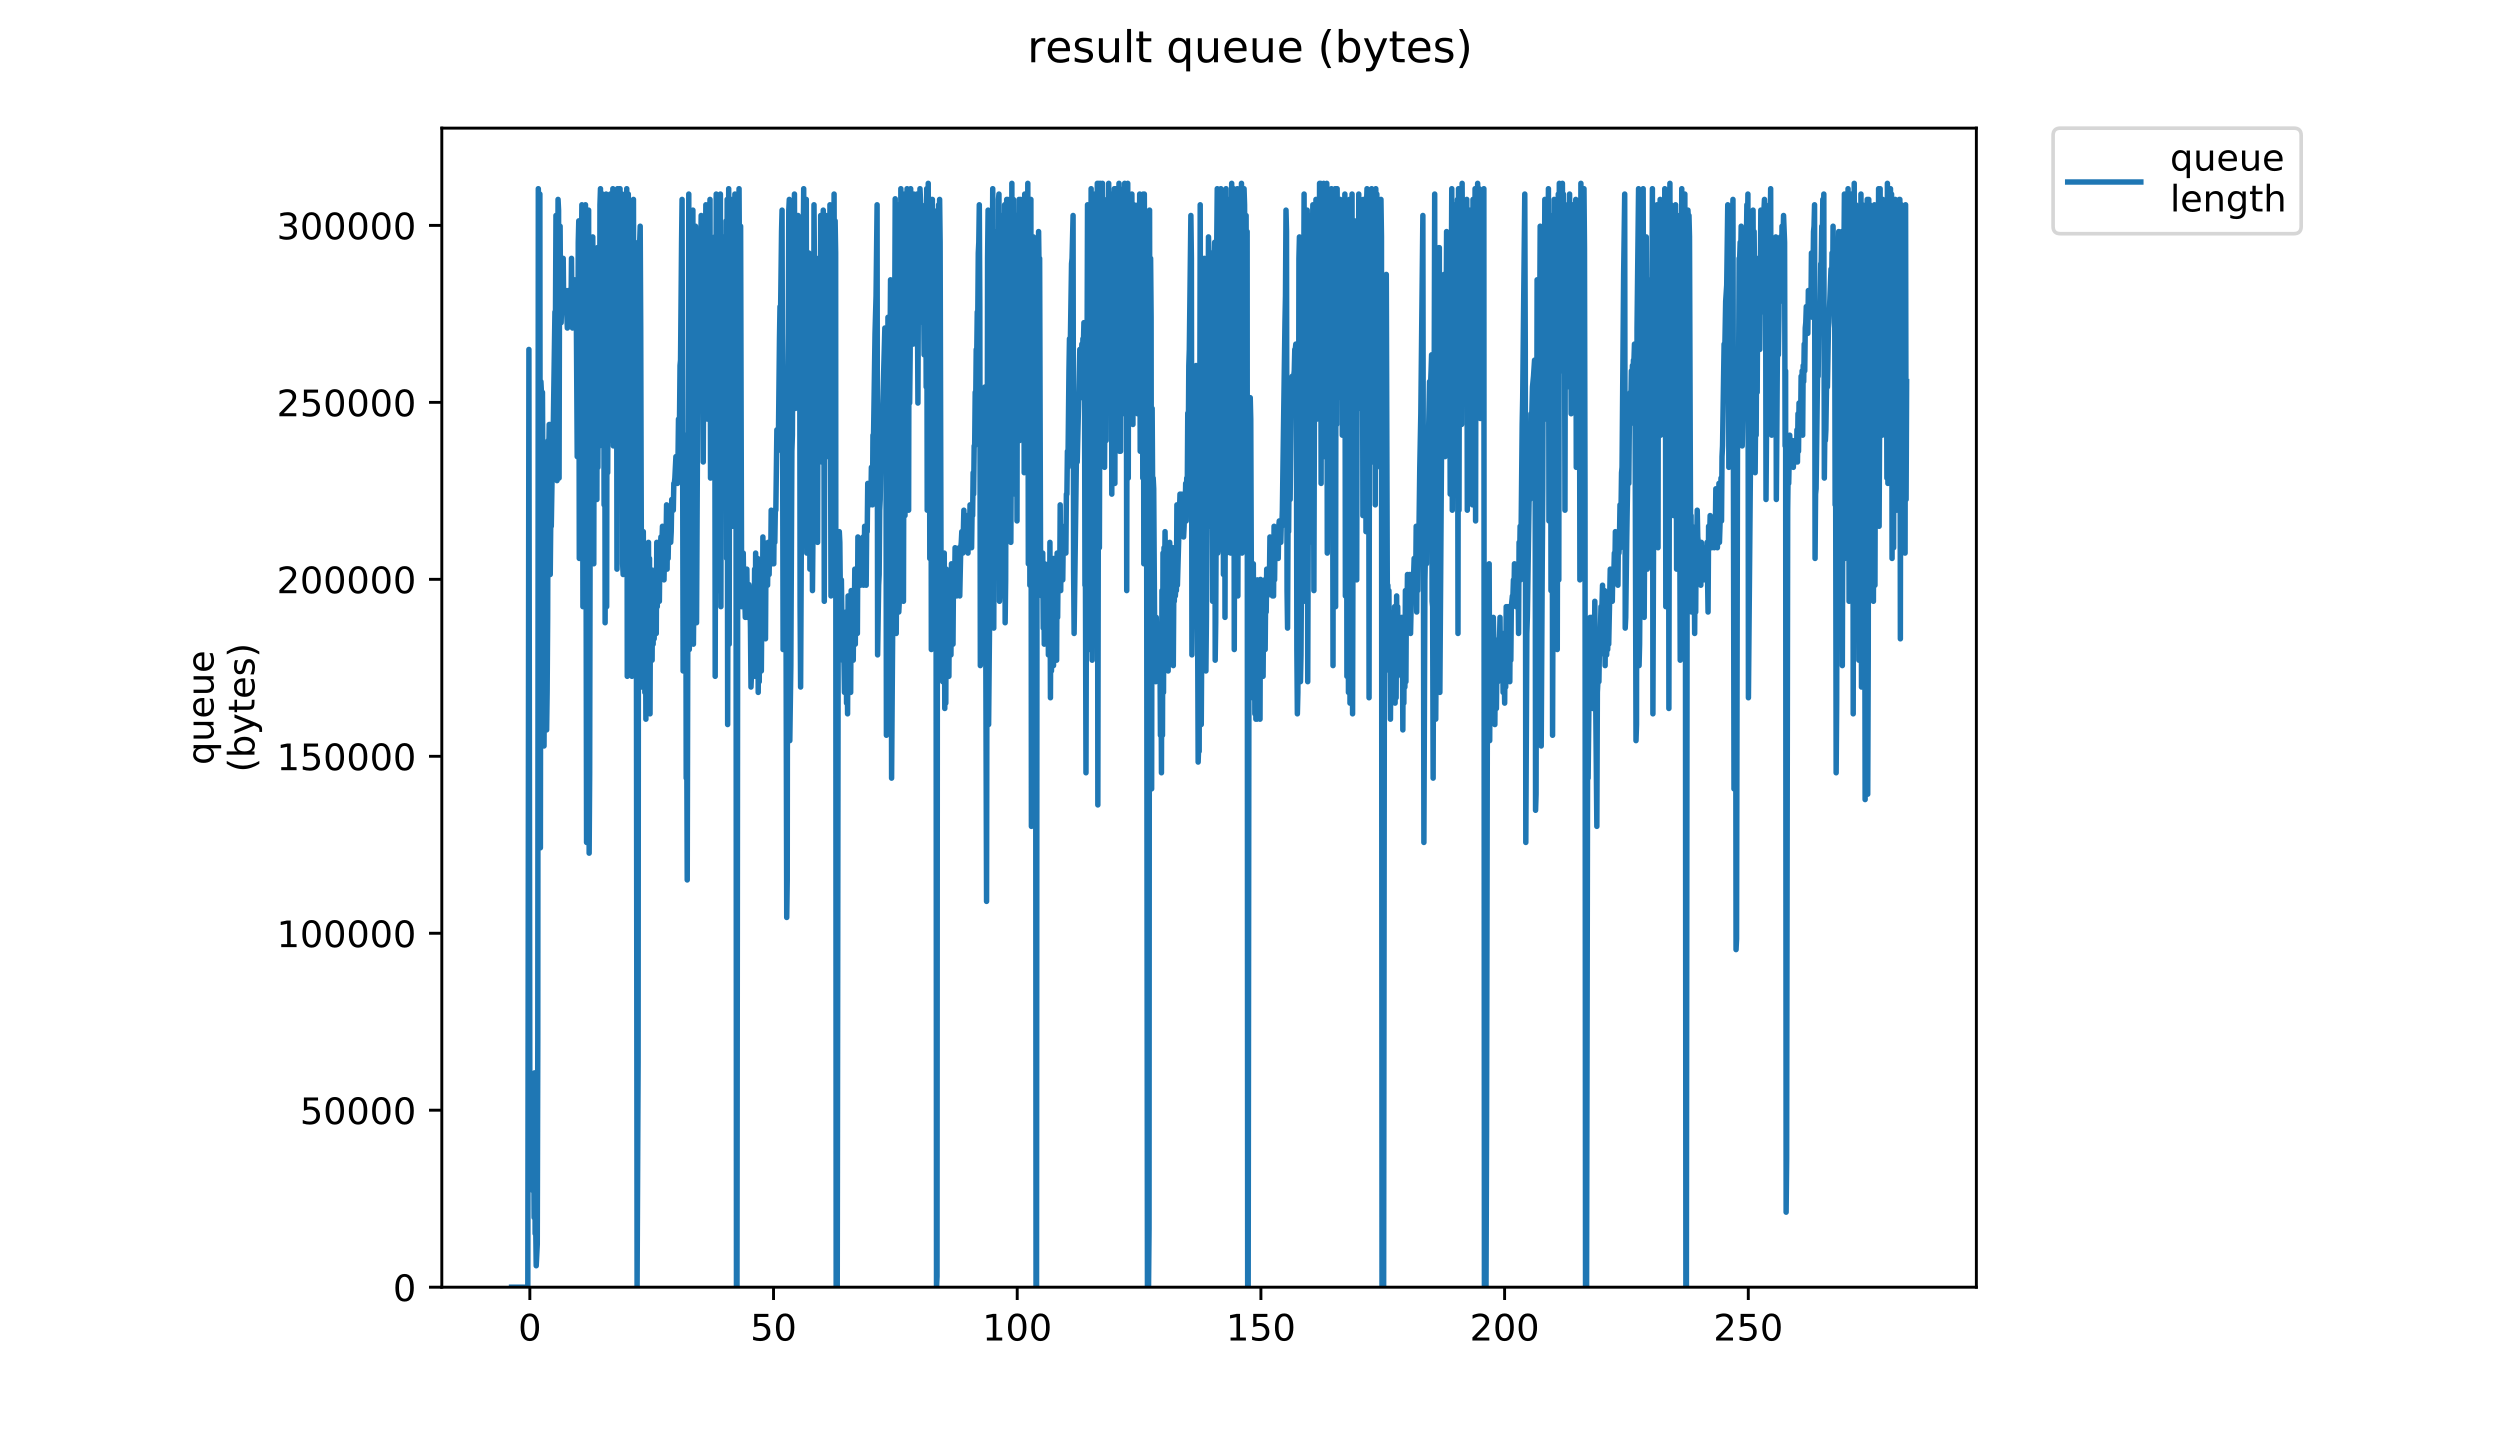 <?xml version="1.0" encoding="utf-8" standalone="no"?>
<!DOCTYPE svg PUBLIC "-//W3C//DTD SVG 1.1//EN"
  "http://www.w3.org/Graphics/SVG/1.1/DTD/svg11.dtd">
<!-- Created with matplotlib (https://matplotlib.org/) -->
<svg height="396pt" version="1.1" viewBox="0 0 684 396" width="684pt" xmlns="http://www.w3.org/2000/svg" xmlns:xlink="http://www.w3.org/1999/xlink">
 <defs>
  <style type="text/css">
*{stroke-linecap:butt;stroke-linejoin:round;}
  </style>
 </defs>
 <g id="figure_1">
  <g id="patch_1">
   <path d="M 0 396 
L 684 396 
L 684 0 
L 0 0 
z
" style="fill:#ffffff;"/>
  </g>
  <g id="axes_1">
   <g id="patch_2">
    <path d="M 120.879 352.174 
L 540.734 352.174 
L 540.734 35.062 
L 120.879 35.062 
z
" style="fill:#ffffff;"/>
   </g>
   <g id="matplotlib.axis_1">
    <g id="xtick_1">
     <g id="line2d_1">
      <defs>
       <path d="M 0 0 
L 0 3.5 
" id="mb27990df41" style="stroke:#000000;stroke-width:0.8;"/>
      </defs>
      <g>
       <use style="stroke:#000000;stroke-width:0.8;" x="144.965" xlink:href="#mb27990df41" y="352.174"/>
      </g>
     </g>
     <g id="text_1">
      <!-- 0 -->
      <defs>
       <path d="M 31.781 66.406 
Q 24.172 66.406 20.328 58.906 
Q 16.5 51.422 16.5 36.375 
Q 16.5 21.391 20.328 13.891 
Q 24.172 6.391 31.781 6.391 
Q 39.453 6.391 43.281 13.891 
Q 47.125 21.391 47.125 36.375 
Q 47.125 51.422 43.281 58.906 
Q 39.453 66.406 31.781 66.406 
z
M 31.781 74.219 
Q 44.047 74.219 50.516 64.516 
Q 56.984 54.828 56.984 36.375 
Q 56.984 17.969 50.516 8.266 
Q 44.047 -1.422 31.781 -1.422 
Q 19.531 -1.422 13.062 8.266 
Q 6.594 17.969 6.594 36.375 
Q 6.594 54.828 13.062 64.516 
Q 19.531 74.219 31.781 74.219 
z
" id="DejaVuSans-48"/>
      </defs>
      <g transform="translate(141.783 366.773)scale(0.1 -0.1)">
       <use xlink:href="#DejaVuSans-48"/>
      </g>
     </g>
    </g>
    <g id="xtick_2">
     <g id="line2d_2">
      <g>
       <use style="stroke:#000000;stroke-width:0.8;" x="211.638" xlink:href="#mb27990df41" y="352.174"/>
      </g>
     </g>
     <g id="text_2">
      <!-- 50 -->
      <defs>
       <path d="M 10.797 72.906 
L 49.516 72.906 
L 49.516 64.594 
L 19.828 64.594 
L 19.828 46.734 
Q 21.969 47.469 24.109 47.828 
Q 26.266 48.188 28.422 48.188 
Q 40.625 48.188 47.75 41.5 
Q 54.891 34.812 54.891 23.391 
Q 54.891 11.625 47.562 5.094 
Q 40.234 -1.422 26.906 -1.422 
Q 22.312 -1.422 17.547 -0.641 
Q 12.797 0.141 7.719 1.703 
L 7.719 11.625 
Q 12.109 9.234 16.797 8.062 
Q 21.484 6.891 26.703 6.891 
Q 35.156 6.891 40.078 11.328 
Q 45.016 15.766 45.016 23.391 
Q 45.016 31 40.078 35.438 
Q 35.156 39.891 26.703 39.891 
Q 22.75 39.891 18.812 39.016 
Q 14.891 38.141 10.797 36.281 
z
" id="DejaVuSans-53"/>
      </defs>
      <g transform="translate(205.276 366.773)scale(0.1 -0.1)">
       <use xlink:href="#DejaVuSans-53"/>
       <use x="63.623" xlink:href="#DejaVuSans-48"/>
      </g>
     </g>
    </g>
    <g id="xtick_3">
     <g id="line2d_3">
      <g>
       <use style="stroke:#000000;stroke-width:0.8;" x="278.312" xlink:href="#mb27990df41" y="352.174"/>
      </g>
     </g>
     <g id="text_3">
      <!-- 100 -->
      <defs>
       <path d="M 12.406 8.297 
L 28.516 8.297 
L 28.516 63.922 
L 10.984 60.406 
L 10.984 69.391 
L 28.422 72.906 
L 38.281 72.906 
L 38.281 8.297 
L 54.391 8.297 
L 54.391 0 
L 12.406 0 
z
" id="DejaVuSans-49"/>
      </defs>
      <g transform="translate(268.768 366.773)scale(0.1 -0.1)">
       <use xlink:href="#DejaVuSans-49"/>
       <use x="63.623" xlink:href="#DejaVuSans-48"/>
       <use x="127.246" xlink:href="#DejaVuSans-48"/>
      </g>
     </g>
    </g>
    <g id="xtick_4">
     <g id="line2d_4">
      <g>
       <use style="stroke:#000000;stroke-width:0.8;" x="344.985" xlink:href="#mb27990df41" y="352.174"/>
      </g>
     </g>
     <g id="text_4">
      <!-- 150 -->
      <g transform="translate(335.442 366.773)scale(0.1 -0.1)">
       <use xlink:href="#DejaVuSans-49"/>
       <use x="63.623" xlink:href="#DejaVuSans-53"/>
       <use x="127.246" xlink:href="#DejaVuSans-48"/>
      </g>
     </g>
    </g>
    <g id="xtick_5">
     <g id="line2d_5">
      <g>
       <use style="stroke:#000000;stroke-width:0.8;" x="411.659" xlink:href="#mb27990df41" y="352.174"/>
      </g>
     </g>
     <g id="text_5">
      <!-- 200 -->
      <defs>
       <path d="M 19.188 8.297 
L 53.609 8.297 
L 53.609 0 
L 7.328 0 
L 7.328 8.297 
Q 12.938 14.109 22.625 23.891 
Q 32.328 33.688 34.812 36.531 
Q 39.547 41.844 41.422 45.531 
Q 43.312 49.219 43.312 52.781 
Q 43.312 58.594 39.234 62.25 
Q 35.156 65.922 28.609 65.922 
Q 23.969 65.922 18.812 64.312 
Q 13.672 62.703 7.812 59.422 
L 7.812 69.391 
Q 13.766 71.781 18.938 73 
Q 24.125 74.219 28.422 74.219 
Q 39.75 74.219 46.484 68.547 
Q 53.219 62.891 53.219 53.422 
Q 53.219 48.922 51.531 44.891 
Q 49.859 40.875 45.406 35.406 
Q 44.188 33.984 37.641 27.219 
Q 31.109 20.453 19.188 8.297 
z
" id="DejaVuSans-50"/>
      </defs>
      <g transform="translate(402.115 366.773)scale(0.1 -0.1)">
       <use xlink:href="#DejaVuSans-50"/>
       <use x="63.623" xlink:href="#DejaVuSans-48"/>
       <use x="127.246" xlink:href="#DejaVuSans-48"/>
      </g>
     </g>
    </g>
    <g id="xtick_6">
     <g id="line2d_6">
      <g>
       <use style="stroke:#000000;stroke-width:0.8;" x="478.332" xlink:href="#mb27990df41" y="352.174"/>
      </g>
     </g>
     <g id="text_6">
      <!-- 250 -->
      <g transform="translate(468.789 366.773)scale(0.1 -0.1)">
       <use xlink:href="#DejaVuSans-50"/>
       <use x="63.623" xlink:href="#DejaVuSans-53"/>
       <use x="127.246" xlink:href="#DejaVuSans-48"/>
      </g>
     </g>
    </g>
   </g>
   <g id="matplotlib.axis_2">
    <g id="ytick_1">
     <g id="line2d_7">
      <defs>
       <path d="M 0 0 
L -3.5 0 
" id="m1ec7206d70" style="stroke:#000000;stroke-width:0.8;"/>
      </defs>
      <g>
       <use style="stroke:#000000;stroke-width:0.8;" x="120.879" xlink:href="#m1ec7206d70" y="352.174"/>
      </g>
     </g>
     <g id="text_7">
      <!-- 0 -->
      <g transform="translate(107.516 355.973)scale(0.1 -0.1)">
       <use xlink:href="#DejaVuSans-48"/>
      </g>
     </g>
    </g>
    <g id="ytick_2">
     <g id="line2d_8">
      <g>
       <use style="stroke:#000000;stroke-width:0.8;" x="120.879" xlink:href="#m1ec7206d70" y="303.757"/>
      </g>
     </g>
     <g id="text_8">
      <!-- 50000 -->
      <g transform="translate(82.066 307.556)scale(0.1 -0.1)">
       <use xlink:href="#DejaVuSans-53"/>
       <use x="63.623" xlink:href="#DejaVuSans-48"/>
       <use x="127.246" xlink:href="#DejaVuSans-48"/>
       <use x="190.869" xlink:href="#DejaVuSans-48"/>
       <use x="254.492" xlink:href="#DejaVuSans-48"/>
      </g>
     </g>
    </g>
    <g id="ytick_3">
     <g id="line2d_9">
      <g>
       <use style="stroke:#000000;stroke-width:0.8;" x="120.879" xlink:href="#m1ec7206d70" y="255.34"/>
      </g>
     </g>
     <g id="text_9">
      <!-- 100000 -->
      <g transform="translate(75.704 259.139)scale(0.1 -0.1)">
       <use xlink:href="#DejaVuSans-49"/>
       <use x="63.623" xlink:href="#DejaVuSans-48"/>
       <use x="127.246" xlink:href="#DejaVuSans-48"/>
       <use x="190.869" xlink:href="#DejaVuSans-48"/>
       <use x="254.492" xlink:href="#DejaVuSans-48"/>
       <use x="318.115" xlink:href="#DejaVuSans-48"/>
      </g>
     </g>
    </g>
    <g id="ytick_4">
     <g id="line2d_10">
      <g>
       <use style="stroke:#000000;stroke-width:0.8;" x="120.879" xlink:href="#m1ec7206d70" y="206.923"/>
      </g>
     </g>
     <g id="text_10">
      <!-- 150000 -->
      <g transform="translate(75.704 210.722)scale(0.1 -0.1)">
       <use xlink:href="#DejaVuSans-49"/>
       <use x="63.623" xlink:href="#DejaVuSans-53"/>
       <use x="127.246" xlink:href="#DejaVuSans-48"/>
       <use x="190.869" xlink:href="#DejaVuSans-48"/>
       <use x="254.492" xlink:href="#DejaVuSans-48"/>
       <use x="318.115" xlink:href="#DejaVuSans-48"/>
      </g>
     </g>
    </g>
    <g id="ytick_5">
     <g id="line2d_11">
      <g>
       <use style="stroke:#000000;stroke-width:0.8;" x="120.879" xlink:href="#m1ec7206d70" y="158.505"/>
      </g>
     </g>
     <g id="text_11">
      <!-- 200000 -->
      <g transform="translate(75.704 162.305)scale(0.1 -0.1)">
       <use xlink:href="#DejaVuSans-50"/>
       <use x="63.623" xlink:href="#DejaVuSans-48"/>
       <use x="127.246" xlink:href="#DejaVuSans-48"/>
       <use x="190.869" xlink:href="#DejaVuSans-48"/>
       <use x="254.492" xlink:href="#DejaVuSans-48"/>
       <use x="318.115" xlink:href="#DejaVuSans-48"/>
      </g>
     </g>
    </g>
    <g id="ytick_6">
     <g id="line2d_12">
      <g>
       <use style="stroke:#000000;stroke-width:0.8;" x="120.879" xlink:href="#m1ec7206d70" y="110.088"/>
      </g>
     </g>
     <g id="text_12">
      <!-- 250000 -->
      <g transform="translate(75.704 113.887)scale(0.1 -0.1)">
       <use xlink:href="#DejaVuSans-50"/>
       <use x="63.623" xlink:href="#DejaVuSans-53"/>
       <use x="127.246" xlink:href="#DejaVuSans-48"/>
       <use x="190.869" xlink:href="#DejaVuSans-48"/>
       <use x="254.492" xlink:href="#DejaVuSans-48"/>
       <use x="318.115" xlink:href="#DejaVuSans-48"/>
      </g>
     </g>
    </g>
    <g id="ytick_7">
     <g id="line2d_13">
      <g>
       <use style="stroke:#000000;stroke-width:0.8;" x="120.879" xlink:href="#m1ec7206d70" y="61.671"/>
      </g>
     </g>
     <g id="text_13">
      <!-- 300000 -->
      <defs>
       <path d="M 40.578 39.312 
Q 47.656 37.797 51.625 33 
Q 55.609 28.219 55.609 21.188 
Q 55.609 10.406 48.188 4.484 
Q 40.766 -1.422 27.094 -1.422 
Q 22.516 -1.422 17.656 -0.516 
Q 12.797 0.391 7.625 2.203 
L 7.625 11.719 
Q 11.719 9.328 16.594 8.109 
Q 21.484 6.891 26.812 6.891 
Q 36.078 6.891 40.938 10.547 
Q 45.797 14.203 45.797 21.188 
Q 45.797 27.641 41.281 31.266 
Q 36.766 34.906 28.719 34.906 
L 20.219 34.906 
L 20.219 43.016 
L 29.109 43.016 
Q 36.375 43.016 40.234 45.922 
Q 44.094 48.828 44.094 54.297 
Q 44.094 59.906 40.109 62.906 
Q 36.141 65.922 28.719 65.922 
Q 24.656 65.922 20.016 65.031 
Q 15.375 64.156 9.812 62.312 
L 9.812 71.094 
Q 15.438 72.656 20.344 73.438 
Q 25.25 74.219 29.594 74.219 
Q 40.828 74.219 47.359 69.109 
Q 53.906 64.016 53.906 55.328 
Q 53.906 49.266 50.438 45.094 
Q 46.969 40.922 40.578 39.312 
z
" id="DejaVuSans-51"/>
      </defs>
      <g transform="translate(75.704 65.47)scale(0.1 -0.1)">
       <use xlink:href="#DejaVuSans-51"/>
       <use x="63.623" xlink:href="#DejaVuSans-48"/>
       <use x="127.246" xlink:href="#DejaVuSans-48"/>
       <use x="190.869" xlink:href="#DejaVuSans-48"/>
       <use x="254.492" xlink:href="#DejaVuSans-48"/>
       <use x="318.115" xlink:href="#DejaVuSans-48"/>
      </g>
     </g>
    </g>
    <g id="text_14">
     <!-- queue -->
     <defs>
      <path d="M 14.797 27.297 
Q 14.797 17.391 18.875 11.75 
Q 22.953 6.109 30.078 6.109 
Q 37.203 6.109 41.297 11.75 
Q 45.406 17.391 45.406 27.297 
Q 45.406 37.203 41.297 42.844 
Q 37.203 48.484 30.078 48.484 
Q 22.953 48.484 18.875 42.844 
Q 14.797 37.203 14.797 27.297 
z
M 45.406 8.203 
Q 42.578 3.328 38.25 0.953 
Q 33.938 -1.422 27.875 -1.422 
Q 17.969 -1.422 11.734 6.484 
Q 5.516 14.406 5.516 27.297 
Q 5.516 40.188 11.734 48.094 
Q 17.969 56 27.875 56 
Q 33.938 56 38.25 53.625 
Q 42.578 51.266 45.406 46.391 
L 45.406 54.688 
L 54.391 54.688 
L 54.391 -20.797 
L 45.406 -20.797 
z
" id="DejaVuSans-113"/>
      <path d="M 8.5 21.578 
L 8.5 54.688 
L 17.484 54.688 
L 17.484 21.922 
Q 17.484 14.156 20.5 10.266 
Q 23.531 6.391 29.594 6.391 
Q 36.859 6.391 41.078 11.031 
Q 45.312 15.672 45.312 23.688 
L 45.312 54.688 
L 54.297 54.688 
L 54.297 0 
L 45.312 0 
L 45.312 8.406 
Q 42.047 3.422 37.719 1 
Q 33.406 -1.422 27.688 -1.422 
Q 18.266 -1.422 13.375 4.438 
Q 8.5 10.297 8.5 21.578 
z
M 31.109 56 
z
" id="DejaVuSans-117"/>
      <path d="M 56.203 29.594 
L 56.203 25.203 
L 14.891 25.203 
Q 15.484 15.922 20.484 11.062 
Q 25.484 6.203 34.422 6.203 
Q 39.594 6.203 44.453 7.469 
Q 49.312 8.734 54.109 11.281 
L 54.109 2.781 
Q 49.266 0.734 44.188 -0.344 
Q 39.109 -1.422 33.891 -1.422 
Q 20.797 -1.422 13.156 6.188 
Q 5.516 13.812 5.516 26.812 
Q 5.516 40.234 12.766 48.109 
Q 20.016 56 32.328 56 
Q 43.359 56 49.781 48.891 
Q 56.203 41.797 56.203 29.594 
z
M 47.219 32.234 
Q 47.125 39.594 43.094 43.984 
Q 39.062 48.391 32.422 48.391 
Q 24.906 48.391 20.391 44.141 
Q 15.875 39.891 15.188 32.172 
z
" id="DejaVuSans-101"/>
     </defs>
     <g transform="translate(58.426 209.283)rotate(-90)scale(0.1 -0.1)">
      <use xlink:href="#DejaVuSans-113"/>
      <use x="63.477" xlink:href="#DejaVuSans-117"/>
      <use x="126.855" xlink:href="#DejaVuSans-101"/>
      <use x="188.379" xlink:href="#DejaVuSans-117"/>
      <use x="251.758" xlink:href="#DejaVuSans-101"/>
     </g>
     <!-- (bytes) -->
     <defs>
      <path d="M 31 75.875 
Q 24.469 64.656 21.281 53.656 
Q 18.109 42.672 18.109 31.391 
Q 18.109 20.125 21.312 9.062 
Q 24.516 -2 31 -13.188 
L 23.188 -13.188 
Q 15.875 -1.703 12.234 9.375 
Q 8.594 20.453 8.594 31.391 
Q 8.594 42.281 12.203 53.312 
Q 15.828 64.359 23.188 75.875 
z
" id="DejaVuSans-40"/>
      <path d="M 48.688 27.297 
Q 48.688 37.203 44.609 42.844 
Q 40.531 48.484 33.406 48.484 
Q 26.266 48.484 22.188 42.844 
Q 18.109 37.203 18.109 27.297 
Q 18.109 17.391 22.188 11.75 
Q 26.266 6.109 33.406 6.109 
Q 40.531 6.109 44.609 11.75 
Q 48.688 17.391 48.688 27.297 
z
M 18.109 46.391 
Q 20.953 51.266 25.266 53.625 
Q 29.594 56 35.594 56 
Q 45.562 56 51.781 48.094 
Q 58.016 40.188 58.016 27.297 
Q 58.016 14.406 51.781 6.484 
Q 45.562 -1.422 35.594 -1.422 
Q 29.594 -1.422 25.266 0.953 
Q 20.953 3.328 18.109 8.203 
L 18.109 0 
L 9.078 0 
L 9.078 75.984 
L 18.109 75.984 
z
" id="DejaVuSans-98"/>
      <path d="M 32.172 -5.078 
Q 28.375 -14.844 24.75 -17.812 
Q 21.141 -20.797 15.094 -20.797 
L 7.906 -20.797 
L 7.906 -13.281 
L 13.188 -13.281 
Q 16.891 -13.281 18.938 -11.516 
Q 21 -9.766 23.484 -3.219 
L 25.094 0.875 
L 2.984 54.688 
L 12.5 54.688 
L 29.594 11.922 
L 46.688 54.688 
L 56.203 54.688 
z
" id="DejaVuSans-121"/>
      <path d="M 18.312 70.219 
L 18.312 54.688 
L 36.812 54.688 
L 36.812 47.703 
L 18.312 47.703 
L 18.312 18.016 
Q 18.312 11.328 20.141 9.422 
Q 21.969 7.516 27.594 7.516 
L 36.812 7.516 
L 36.812 0 
L 27.594 0 
Q 17.188 0 13.234 3.875 
Q 9.281 7.766 9.281 18.016 
L 9.281 47.703 
L 2.688 47.703 
L 2.688 54.688 
L 9.281 54.688 
L 9.281 70.219 
z
" id="DejaVuSans-116"/>
      <path d="M 44.281 53.078 
L 44.281 44.578 
Q 40.484 46.531 36.375 47.5 
Q 32.281 48.484 27.875 48.484 
Q 21.188 48.484 17.844 46.438 
Q 14.5 44.391 14.5 40.281 
Q 14.5 37.156 16.891 35.375 
Q 19.281 33.594 26.516 31.984 
L 29.594 31.297 
Q 39.156 29.25 43.188 25.516 
Q 47.219 21.781 47.219 15.094 
Q 47.219 7.469 41.188 3.016 
Q 35.156 -1.422 24.609 -1.422 
Q 20.219 -1.422 15.453 -0.562 
Q 10.688 0.297 5.422 2 
L 5.422 11.281 
Q 10.406 8.688 15.234 7.391 
Q 20.062 6.109 24.812 6.109 
Q 31.156 6.109 34.562 8.281 
Q 37.984 10.453 37.984 14.406 
Q 37.984 18.062 35.516 20.016 
Q 33.062 21.969 24.703 23.781 
L 21.578 24.516 
Q 13.234 26.266 9.516 29.906 
Q 5.812 33.547 5.812 39.891 
Q 5.812 47.609 11.281 51.797 
Q 16.75 56 26.812 56 
Q 31.781 56 36.172 55.266 
Q 40.578 54.547 44.281 53.078 
z
" id="DejaVuSans-115"/>
      <path d="M 8.016 75.875 
L 15.828 75.875 
Q 23.141 64.359 26.781 53.312 
Q 30.422 42.281 30.422 31.391 
Q 30.422 20.453 26.781 9.375 
Q 23.141 -1.703 15.828 -13.188 
L 8.016 -13.188 
Q 14.5 -2 17.703 9.062 
Q 20.906 20.125 20.906 31.391 
Q 20.906 42.672 17.703 53.656 
Q 14.5 64.656 8.016 75.875 
z
" id="DejaVuSans-41"/>
     </defs>
     <g transform="translate(69.624 211.295)rotate(-90)scale(0.1 -0.1)">
      <use xlink:href="#DejaVuSans-40"/>
      <use x="39.014" xlink:href="#DejaVuSans-98"/>
      <use x="102.49" xlink:href="#DejaVuSans-121"/>
      <use x="161.67" xlink:href="#DejaVuSans-116"/>
      <use x="200.879" xlink:href="#DejaVuSans-101"/>
      <use x="262.402" xlink:href="#DejaVuSans-115"/>
      <use x="314.502" xlink:href="#DejaVuSans-41"/>
     </g>
    </g>
   </g>
   <g id="line2d_14">
    <path clip-path="url(#pda95056cd1)" d="M 139.963 352.174 
L 144.411 352.174 
L 144.707 95.611 
L 144.991 324.319 
L 145.131 311.124 
L 145.273 314.056 
L 145.416 309.658 
L 145.556 319.921 
L 145.697 318.46 
L 145.838 325.785 
L 145.984 299.396 
L 146.128 333.115 
L 146.273 293.531 
L 146.416 337.513 
L 146.559 334.581 
L 146.708 346.31 
L 146.996 340.446 
L 147.138 284.746 
L 147.282 51.629 
L 147.426 57.493 
L 147.709 53.095 
L 147.851 231.956 
L 147.992 104.408 
L 148.275 110.272 
L 148.416 107.34 
L 148.702 165.983 
L 148.844 204.101 
L 148.986 179.178 
L 149.127 195.304 
L 149.267 195.304 
L 149.41 192.372 
L 149.552 199.703 
L 149.696 189.368 
L 149.838 168.915 
L 149.98 120.535 
L 150.121 126.399 
L 150.263 116.136 
L 150.405 116.136 
L 150.545 157.186 
L 150.686 142.526 
L 150.829 143.992 
L 151.115 126.399 
L 151.26 124.933 
L 151.828 85.349 
L 151.97 88.281 
L 152.111 58.959 
L 152.255 60.426 
L 152.397 131.5 
L 152.538 104.408 
L 152.682 54.561 
L 152.824 57.493 
L 152.965 130.797 
L 153.105 64.824 
L 153.246 61.892 
L 153.386 83.883 
L 153.527 88.281 
L 153.809 76.552 
L 153.954 78.018 
L 154.096 70.688 
L 154.239 85.349 
L 154.382 83.883 
L 154.522 85.349 
L 154.664 85.349 
L 154.805 79.488 
L 155.229 89.747 
L 155.511 79.488 
L 155.795 86.815 
L 155.937 88.281 
L 156.078 85.349 
L 156.219 85.349 
L 156.361 70.688 
L 156.503 88.281 
L 156.646 89.747 
L 156.789 80.951 
L 156.931 86.815 
L 157.074 83.883 
L 157.216 76.552 
L 157.358 83.883 
L 157.499 79.488 
L 157.64 79.488 
L 157.925 124.933 
L 158.068 116.136 
L 158.21 66.29 
L 158.352 60.426 
L 158.494 152.788 
L 158.635 138.127 
L 158.776 139.594 
L 159.059 70.688 
L 159.2 56.027 
L 159.342 58.959 
L 159.483 165.983 
L 159.765 102.942 
L 160.045 60.426 
L 160.185 56.027 
L 160.483 230.49 
L 160.766 189.44 
L 160.907 66.29 
L 161.047 57.493 
L 161.192 233.422 
L 161.332 211.431 
L 161.473 138.127 
L 161.614 141.06 
L 161.896 72.154 
L 162.037 133.729 
L 162.178 64.824 
L 162.319 85.349 
L 162.459 154.254 
L 162.6 76.552 
L 162.882 104.408 
L 163.023 78.018 
L 163.306 136.661 
L 163.447 67.756 
L 163.587 127.865 
L 163.728 79.488 
L 164.008 122.001 
L 164.148 56.027 
L 164.289 51.629 
L 164.429 110.272 
L 164.571 58.959 
L 164.852 53.095 
L 164.993 95.611 
L 165.134 66.29 
L 165.275 138.127 
L 165.416 58.959 
L 165.557 170.381 
L 165.838 53.095 
L 165.979 165.983 
L 166.12 72.154 
L 166.262 129.331 
L 166.543 58.959 
L 166.823 79.488 
L 166.963 53.095 
L 167.103 120.535 
L 167.391 53.095 
L 167.534 79.488 
L 167.675 51.629 
L 167.815 122.001 
L 167.956 67.756 
L 168.096 58.959 
L 168.237 101.476 
L 168.378 66.29 
L 168.518 60.426 
L 168.659 64.824 
L 168.8 155.72 
L 168.94 51.629 
L 169.081 110.272 
L 169.222 56.027 
L 169.363 51.629 
L 169.504 132.263 
L 169.645 51.629 
L 169.786 97.077 
L 169.928 54.561 
L 170.069 123.467 
L 170.21 53.095 
L 170.35 154.254 
L 170.49 157.186 
L 170.631 66.29 
L 170.914 136.661 
L 171.055 101.476 
L 171.195 122.001 
L 171.477 51.629 
L 171.619 185.042 
L 171.902 53.095 
L 172.043 120.535 
L 172.325 58.959 
L 172.467 143.992 
L 172.609 85.349 
L 172.75 97.077 
L 172.891 185.042 
L 173.315 54.561 
L 173.456 124.933 
L 173.598 72.154 
L 173.74 66.29 
L 173.881 89.747 
L 174.023 75.086 
L 174.306 352.174 
L 174.588 290.599 
L 174.73 69.222 
L 174.873 126.399 
L 175.015 66.29 
L 175.157 61.892 
L 175.299 89.747 
L 175.584 187.974 
L 175.726 149.856 
L 175.868 177.711 
L 176.009 145.458 
L 176.15 176.245 
L 176.29 154.254 
L 176.431 189.44 
L 176.572 157.186 
L 176.713 196.77 
L 176.856 152.788 
L 177 189.44 
L 177.142 160.119 
L 177.283 190.906 
L 177.424 148.39 
L 177.566 182.11 
L 177.707 152.788 
L 177.849 195.304 
L 177.991 155.72 
L 178.134 180.63 
L 178.275 163.01 
L 178.417 180.63 
L 178.559 157.186 
L 178.7 176.245 
L 178.841 157.186 
L 178.981 174.779 
L 179.122 157.186 
L 179.263 173.313 
L 179.408 155.72 
L 179.552 173.313 
L 179.693 148.39 
L 179.835 165.983 
L 179.977 149.856 
L 180.259 157.186 
L 180.401 164.517 
L 180.542 151.322 
L 180.683 149.856 
L 180.825 146.916 
L 180.966 152.788 
L 181.248 143.992 
L 181.389 152.788 
L 181.53 148.39 
L 181.671 158.652 
L 181.812 151.322 
L 181.953 155.72 
L 182.093 145.458 
L 182.233 148.39 
L 182.374 138.127 
L 182.516 155.72 
L 182.657 139.594 
L 182.799 152.788 
L 182.94 145.458 
L 183.081 148.39 
L 183.223 143.992 
L 183.505 148.39 
L 183.646 145.458 
L 183.786 136.661 
L 183.926 136.661 
L 184.216 139.594 
L 184.358 132.263 
L 184.501 132.263 
L 184.642 130.797 
L 184.928 124.933 
L 185.069 127.865 
L 185.209 126.399 
L 185.35 132.263 
L 185.491 126.399 
L 185.631 114.67 
L 185.772 129.331 
L 186.056 100.01 
L 186.196 98.543 
L 186.476 66.29 
L 186.616 54.561 
L 186.897 183.576 
L 187.039 155.72 
L 187.179 154.254 
L 187.32 138.127 
L 187.46 138.127 
L 187.601 119.069 
L 187.744 212.897 
L 187.886 201.169 
L 188.026 240.753 
L 188.449 53.095 
L 188.59 177.711 
L 188.731 170.381 
L 189.012 138.127 
L 189.153 102.942 
L 189.293 97.077 
L 189.575 57.493 
L 189.717 176.245 
L 189.863 160.119 
L 190.288 61.892 
L 190.43 97.077 
L 190.571 170.381 
L 190.996 89.747 
L 191.136 72.154 
L 191.419 88.281 
L 191.845 58.959 
L 191.986 79.488 
L 192.127 73.62 
L 192.27 73.62 
L 192.41 126.399 
L 192.694 64.824 
L 192.836 89.747 
L 193.12 56.027 
L 193.261 64.824 
L 193.544 114.67 
L 193.687 56.027 
L 193.828 64.824 
L 193.972 83.883 
L 194.255 54.561 
L 194.398 130.797 
L 194.54 92.679 
L 194.682 97.077 
L 194.822 127.865 
L 195.107 78.018 
L 195.25 69.222 
L 195.392 95.611 
L 195.533 64.824 
L 195.674 185.042 
L 195.958 53.095 
L 196.1 146.916 
L 196.242 54.561 
L 196.383 161.585 
L 196.524 60.426 
L 196.668 132.263 
L 196.813 67.756 
L 196.956 94.145 
L 197.099 53.095 
L 197.24 165.983 
L 197.382 79.488 
L 197.523 79.488 
L 197.665 92.679 
L 197.809 123.467 
L 197.951 64.824 
L 198.094 107.34 
L 198.377 66.29 
L 198.52 104.408 
L 198.661 60.426 
L 198.803 152.788 
L 198.944 54.561 
L 199.085 198.236 
L 199.37 51.629 
L 199.511 176.245 
L 199.652 60.426 
L 199.934 107.34 
L 200.075 88.281 
L 200.216 91.213 
L 200.357 54.561 
L 200.498 143.992 
L 200.639 54.561 
L 200.784 113.202 
L 201.067 53.095 
L 201.21 117.602 
L 201.351 69.222 
L 201.494 352.174 
L 201.639 352.174 
L 201.923 60.426 
L 202.064 66.29 
L 202.205 51.629 
L 202.488 104.408 
L 202.631 61.892 
L 202.918 165.983 
L 203.35 151.322 
L 203.491 161.585 
L 203.632 158.652 
L 203.912 168.915 
L 204.194 164.517 
L 204.335 155.72 
L 204.477 168.915 
L 204.619 160.119 
L 204.761 167.449 
L 204.903 159.949 
L 205.185 163.051 
L 205.327 171.847 
L 205.47 187.974 
L 205.753 180.63 
L 205.895 168.915 
L 206.036 180.63 
L 206.176 161.585 
L 206.317 176.245 
L 206.459 155.72 
L 206.6 185.042 
L 206.742 151.322 
L 206.883 173.313 
L 207.024 157.186 
L 207.165 176.245 
L 207.307 152.788 
L 207.448 189.44 
L 207.589 164.517 
L 207.732 186.508 
L 207.875 154.254 
L 208.016 177.711 
L 208.159 154.254 
L 208.3 183.576 
L 208.441 165.983 
L 208.585 174.779 
L 208.726 146.916 
L 208.866 167.449 
L 209.01 148.39 
L 209.153 163.051 
L 209.295 157.186 
L 209.437 174.779 
L 209.578 151.322 
L 209.72 160.119 
L 209.866 154.254 
L 210.008 160.119 
L 210.151 148.39 
L 210.433 157.186 
L 210.574 148.39 
L 210.856 154.254 
L 210.998 139.594 
L 211.138 146.916 
L 211.28 143.992 
L 211.421 154.254 
L 211.561 148.39 
L 211.703 154.254 
L 211.845 139.594 
L 211.987 148.39 
L 212.128 139.594 
L 212.269 139.594 
L 212.552 117.602 
L 212.696 123.467 
L 212.84 122.001 
L 212.981 119.069 
L 213.264 92.679 
L 213.405 83.883 
L 213.547 86.815 
L 213.83 63.358 
L 213.972 57.493 
L 214.254 177.711 
L 214.396 161.585 
L 214.537 160.119 
L 214.961 127.824 
L 215.246 251.015 
L 215.387 240.753 
L 215.528 104.408 
L 215.668 91.213 
L 215.809 57.493 
L 215.95 54.561 
L 216.09 202.635 
L 216.374 182.11 
L 216.658 123.467 
L 216.799 119.069 
L 216.94 89.747 
L 217.08 91.213 
L 217.22 78.018 
L 217.36 53.095 
L 217.5 104.408 
L 217.64 111.738 
L 217.78 85.349 
L 217.923 92.679 
L 218.063 66.29 
L 218.204 85.349 
L 218.345 58.959 
L 218.485 61.892 
L 218.625 69.222 
L 218.765 60.426 
L 218.905 165.983 
L 219.046 187.974 
L 219.608 75.086 
L 219.748 67.756 
L 219.89 51.629 
L 220.031 124.933 
L 220.312 57.493 
L 220.453 75.086 
L 220.597 54.561 
L 220.739 151.322 
L 220.88 143.992 
L 221.02 113.202 
L 221.16 111.738 
L 221.302 69.222 
L 221.442 80.951 
L 221.583 155.72 
L 221.725 135.195 
L 221.866 143.992 
L 222.006 72.154 
L 222.147 75.086 
L 222.287 161.585 
L 222.568 130.797 
L 222.709 56.027 
L 222.85 75.086 
L 222.99 129.331 
L 223.131 100.01 
L 223.272 101.476 
L 223.413 70.688 
L 223.553 76.552 
L 223.694 148.39 
L 223.835 79.488 
L 223.975 78.018 
L 224.116 126.399 
L 224.256 92.679 
L 224.397 120.535 
L 224.538 58.959 
L 224.679 120.535 
L 224.821 126.399 
L 224.962 78.018 
L 225.102 116.136 
L 225.243 57.493 
L 225.383 92.679 
L 225.523 164.517 
L 225.663 102.942 
L 225.803 92.679 
L 225.944 58.959 
L 226.088 70.688 
L 226.228 124.933 
L 226.369 86.815 
L 226.651 80.951 
L 226.791 73.62 
L 226.932 114.67 
L 227.073 56.027 
L 227.356 163.051 
L 227.497 129.331 
L 227.638 133.729 
L 227.78 56.027 
L 228.064 108.806 
L 228.206 53.095 
L 228.349 110.272 
L 228.491 60.426 
L 228.633 69.222 
L 228.774 352.174 
L 229.068 352.174 
L 229.351 154.254 
L 229.491 165.983 
L 229.634 145.458 
L 229.777 148.39 
L 230.063 176.245 
L 230.203 158.652 
L 230.486 180.63 
L 230.627 177.711 
L 230.767 171.847 
L 231.048 189.44 
L 231.188 176.245 
L 231.334 183.576 
L 231.474 167.449 
L 231.615 192.372 
L 231.755 171.847 
L 231.896 195.304 
L 232.037 163.051 
L 232.178 180.63 
L 232.318 170.381 
L 232.458 189.44 
L 232.6 164.517 
L 232.742 189.44 
L 232.883 161.585 
L 233.025 174.779 
L 233.166 161.585 
L 233.448 180.63 
L 233.589 164.517 
L 233.73 170.381 
L 233.871 155.72 
L 234.012 176.245 
L 234.153 158.652 
L 234.294 171.847 
L 234.436 157.186 
L 234.578 173.313 
L 234.72 146.916 
L 234.862 157.186 
L 235.144 157.186 
L 235.288 160.119 
L 235.43 160.119 
L 235.572 148.39 
L 235.714 158.652 
L 235.854 154.254 
L 235.995 155.72 
L 236.135 146.916 
L 236.276 160.119 
L 236.418 155.72 
L 236.559 143.992 
L 236.705 151.322 
L 236.845 145.458 
L 236.986 160.119 
L 237.127 143.992 
L 237.27 145.458 
L 237.413 132.263 
L 237.556 136.661 
L 237.843 133.729 
L 237.984 138.127 
L 238.127 132.263 
L 238.271 136.661 
L 238.413 127.865 
L 238.697 138.127 
L 238.839 119.069 
L 238.982 120.535 
L 239.405 91.213 
L 239.688 80.951 
L 239.972 56.027 
L 240.112 179.178 
L 240.397 160.119 
L 240.539 157.186 
L 240.682 139.594 
L 240.825 136.661 
L 240.966 126.399 
L 241.106 126.399 
L 242.095 89.747 
L 242.236 110.272 
L 242.378 94.145 
L 242.519 201.169 
L 242.661 198.236 
L 242.942 86.815 
L 243.084 119.069 
L 243.227 110.272 
L 243.369 114.67 
L 243.652 76.552 
L 243.795 104.408 
L 243.937 212.897 
L 244.217 174.779 
L 244.5 124.933 
L 244.643 119.069 
L 244.926 54.392 
L 245.068 167.449 
L 245.208 173.313 
L 245.488 127.865 
L 245.628 60.426 
L 245.768 56.027 
L 245.908 167.449 
L 246.05 164.517 
L 246.332 120.535 
L 246.473 51.629 
L 246.758 157.186 
L 246.9 67.756 
L 247.042 53.095 
L 247.184 164.517 
L 247.466 53.095 
L 247.608 141.06 
L 247.749 53.095 
L 247.89 100.01 
L 248.173 51.629 
L 248.598 139.594 
L 248.739 67.756 
L 248.88 110.272 
L 249.02 97.077 
L 249.16 51.629 
L 249.3 82.417 
L 249.443 56.027 
L 249.585 72.154 
L 249.726 53.095 
L 249.867 94.145 
L 250.008 53.095 
L 250.15 91.213 
L 250.291 73.62 
L 250.435 89.747 
L 250.577 63.358 
L 250.718 82.417 
L 250.859 53.095 
L 251.141 110.272 
L 251.281 76.552 
L 251.423 79.488 
L 251.706 51.629 
L 251.848 54.561 
L 252.412 88.281 
L 252.554 75.086 
L 252.695 80.951 
L 252.836 97.077 
L 252.978 97.077 
L 253.119 58.959 
L 253.26 56.027 
L 253.401 105.874 
L 253.542 51.629 
L 253.684 139.594 
L 253.965 50.163 
L 254.106 111.738 
L 254.247 61.892 
L 254.388 152.788 
L 254.67 54.561 
L 254.811 177.711 
L 255.094 54.561 
L 255.235 113.202 
L 255.376 57.493 
L 255.517 67.756 
L 255.659 69.222 
L 255.805 67.756 
L 255.947 70.688 
L 256.089 123.467 
L 256.23 352.174 
L 256.371 349.242 
L 256.513 75.086 
L 256.654 130.797 
L 256.795 56.027 
L 256.937 66.29 
L 257.078 54.561 
L 257.22 66.29 
L 257.501 167.449 
L 257.641 183.576 
L 257.782 173.313 
L 257.926 186.508 
L 258.067 157.186 
L 258.207 183.576 
L 258.348 151.322 
L 258.488 193.838 
L 258.63 158.652 
L 258.771 192.372 
L 258.912 155.72 
L 259.054 183.576 
L 259.194 164.517 
L 259.336 182.11 
L 259.478 170.381 
L 259.619 185.042 
L 259.76 163.051 
L 259.9 176.245 
L 260.04 163.051 
L 260.18 179.178 
L 260.32 154.254 
L 260.461 168.915 
L 260.602 157.186 
L 260.743 176.245 
L 260.885 155.72 
L 261.027 155.72 
L 261.168 161.585 
L 261.31 149.856 
L 261.452 163.051 
L 261.594 158.652 
L 261.734 163.051 
L 261.877 152.788 
L 262.021 155.72 
L 262.162 161.585 
L 262.302 151.322 
L 262.444 149.856 
L 262.586 163.051 
L 262.866 149.856 
L 263.007 148.39 
L 263.148 145.458 
L 263.291 151.322 
L 263.432 151.322 
L 263.713 139.594 
L 263.854 146.916 
L 263.996 142.526 
L 264.137 149.856 
L 264.277 142.526 
L 264.419 146.916 
L 264.559 141.06 
L 264.841 151.322 
L 264.982 141.06 
L 265.263 145.458 
L 265.404 138.127 
L 265.545 142.526 
L 265.685 139.594 
L 265.826 149.856 
L 265.967 139.594 
L 266.108 141.06 
L 266.248 129.331 
L 266.389 135.195 
L 266.53 122.001 
L 266.671 122.001 
L 266.811 107.34 
L 266.952 110.272 
L 267.092 95.611 
L 267.235 97.077 
L 267.376 85.349 
L 267.516 86.815 
L 267.657 69.222 
L 267.797 66.29 
L 267.938 56.027 
L 268.078 83.883 
L 268.219 182.11 
L 268.501 152.788 
L 268.928 123.467 
L 269.07 126.399 
L 269.211 107.34 
L 269.352 108.806 
L 269.493 105.874 
L 269.921 246.617 
L 270.202 70.688 
L 270.342 57.493 
L 270.483 198.236 
L 271.046 138.127 
L 271.329 101.476 
L 271.61 51.629 
L 271.891 171.847 
L 272.172 101.476 
L 272.313 98.543 
L 272.454 88.281 
L 272.599 63.358 
L 272.745 146.916 
L 272.891 152.788 
L 273.031 127.865 
L 273.172 54.561 
L 273.312 53.095 
L 273.452 164.517 
L 273.592 161.585 
L 273.733 105.874 
L 273.873 100.01 
L 274.158 58.959 
L 274.302 79.488 
L 274.444 145.458 
L 274.866 56.027 
L 275.007 170.381 
L 275.148 158.652 
L 275.429 54.561 
L 275.572 88.281 
L 275.713 54.561 
L 275.997 104.408 
L 276.139 69.222 
L 276.281 129.331 
L 276.422 60.426 
L 276.565 148.39 
L 276.705 120.535 
L 276.845 50.163 
L 276.987 133.729 
L 277.268 54.561 
L 277.408 97.077 
L 277.548 63.358 
L 277.688 135.195 
L 277.969 64.824 
L 278.11 58.919 
L 278.25 142.526 
L 278.39 64.824 
L 278.671 92.679 
L 278.811 54.561 
L 278.951 120.535 
L 279.233 54.561 
L 279.374 88.281 
L 279.514 57.493 
L 279.654 108.806 
L 280.078 61.892 
L 280.22 129.331 
L 280.362 53.095 
L 280.504 75.046 
L 280.645 78.018 
L 280.785 53.095 
L 280.925 113.202 
L 281.066 110.272 
L 281.207 50.163 
L 281.348 154.254 
L 281.629 54.561 
L 281.769 160.119 
L 281.911 132.263 
L 282.051 54.561 
L 282.191 226.092 
L 282.332 183.576 
L 282.472 66.29 
L 282.612 107.34 
L 282.752 64.824 
L 283.034 158.652 
L 283.318 95.611 
L 283.458 352.174 
L 283.598 352.174 
L 283.738 122.001 
L 283.878 83.883 
L 284.019 79.488 
L 284.159 63.358 
L 284.3 75.086 
L 284.443 70.688 
L 284.724 161.585 
L 284.867 158.652 
L 285.008 163.051 
L 285.288 151.322 
L 285.428 171.847 
L 285.569 154.254 
L 285.71 176.245 
L 285.85 154.254 
L 285.995 173.313 
L 286.137 168.915 
L 286.277 171.847 
L 286.417 155.72 
L 286.558 171.847 
L 286.699 155.72 
L 286.839 179.178 
L 286.979 154.254 
L 287.12 176.245 
L 287.261 148.39 
L 287.401 190.906 
L 287.541 157.186 
L 287.681 183.576 
L 287.822 152.788 
L 287.962 182.11 
L 288.102 157.186 
L 288.242 182.11 
L 288.383 152.788 
L 288.523 179.178 
L 288.664 157.186 
L 288.805 170.381 
L 288.946 157.186 
L 289.087 180.63 
L 289.227 151.322 
L 289.367 168.915 
L 289.508 154.254 
L 289.649 158.652 
L 289.789 152.788 
L 289.93 160.119 
L 290.07 138.127 
L 290.211 161.585 
L 290.351 145.458 
L 290.492 152.788 
L 290.632 149.856 
L 290.772 158.652 
L 290.913 146.916 
L 291.054 148.39 
L 291.197 143.992 
L 291.338 149.856 
L 291.479 146.916 
L 291.62 151.322 
L 291.762 135.195 
L 291.903 135.195 
L 292.044 123.467 
L 292.184 127.865 
L 292.466 101.476 
L 292.607 92.679 
L 292.748 100.01 
L 293.173 72.154 
L 293.314 70.688 
L 293.595 58.959 
L 293.735 155.72 
L 293.876 173.313 
L 294.588 119.069 
L 294.729 126.399 
L 295.434 95.611 
L 295.575 104.408 
L 295.716 98.543 
L 295.856 98.543 
L 295.997 94.145 
L 296.139 108.806 
L 296.279 92.679 
L 296.419 94.145 
L 296.56 88.281 
L 296.7 89.747 
L 296.841 160.119 
L 296.981 160.119 
L 297.122 211.431 
L 297.405 101.476 
L 297.545 56.027 
L 297.827 177.711 
L 298.391 104.408 
L 298.532 51.629 
L 298.813 180.63 
L 299.094 129.331 
L 299.234 110.272 
L 299.375 60.426 
L 299.516 53.095 
L 299.657 148.39 
L 299.94 119.069 
L 300.081 97.077 
L 300.222 50.163 
L 300.368 220.228 
L 300.651 50.163 
L 300.791 149.856 
L 301.072 50.163 
L 301.213 105.874 
L 301.494 57.493 
L 301.635 50.163 
L 301.777 102.942 
L 302.065 54.561 
L 302.208 127.865 
L 302.49 58.959 
L 302.632 120.535 
L 302.772 60.426 
L 302.912 58.959 
L 303.052 86.815 
L 303.337 50.163 
L 303.477 86.815 
L 303.763 57.493 
L 303.904 111.616 
L 304.044 53.095 
L 304.185 135.195 
L 304.325 54.561 
L 304.466 63.358 
L 304.608 56.027 
L 304.749 92.679 
L 304.889 51.629 
L 305.029 132.263 
L 305.17 51.629 
L 305.31 102.942 
L 305.45 51.629 
L 305.59 51.629 
L 305.731 72.154 
L 305.872 51.629 
L 306.014 88.281 
L 306.154 50.163 
L 306.295 123.467 
L 306.436 51.629 
L 306.578 123.467 
L 306.721 56.027 
L 306.862 57.493 
L 307.003 73.62 
L 307.146 113.202 
L 307.287 56.027 
L 307.427 91.213 
L 307.708 50.163 
L 307.849 105.874 
L 307.989 57.493 
L 308.13 60.426 
L 308.27 161.585 
L 308.41 66.29 
L 308.551 50.163 
L 308.693 130.797 
L 308.834 57.493 
L 308.974 57.493 
L 309.116 105.874 
L 309.257 60.426 
L 309.54 98.543 
L 309.681 53.095 
L 309.969 116.136 
L 310.112 60.426 
L 310.253 56.027 
L 310.394 78.018 
L 310.535 64.824 
L 310.819 101.476 
L 310.959 60.426 
L 311.102 58.959 
L 311.245 113.202 
L 311.386 56.027 
L 311.671 97.077 
L 311.815 53.095 
L 311.958 123.467 
L 312.098 58.959 
L 312.238 83.883 
L 312.522 63.358 
L 312.664 130.797 
L 312.805 53.095 
L 312.945 154.254 
L 313.086 53.095 
L 313.227 83.883 
L 313.368 61.892 
L 313.649 73.62 
L 313.94 352.174 
L 314.238 352.174 
L 314.38 336.047 
L 314.521 57.493 
L 314.663 152.788 
L 314.804 70.688 
L 314.945 86.815 
L 315.087 215.829 
L 315.227 111.738 
L 315.37 135.195 
L 315.513 130.797 
L 315.654 133.729 
L 315.936 176.245 
L 316.076 179.178 
L 316.216 186.508 
L 316.358 168.915 
L 316.642 180.63 
L 316.783 174.779 
L 316.924 176.245 
L 317.066 171.847 
L 317.207 182.11 
L 317.35 174.779 
L 317.491 201.169 
L 317.632 177.711 
L 317.772 211.431 
L 317.913 161.585 
L 318.053 201.169 
L 318.194 151.322 
L 318.335 189.44 
L 318.476 149.856 
L 318.616 160.119 
L 318.756 145.458 
L 319.037 165.983 
L 319.178 152.788 
L 319.32 170.381 
L 319.46 154.254 
L 319.604 183.576 
L 319.745 154.254 
L 319.886 161.585 
L 320.027 148.39 
L 320.167 151.322 
L 320.448 164.517 
L 320.592 149.856 
L 320.733 161.585 
L 320.873 149.856 
L 321.013 182.11 
L 321.154 161.585 
L 321.294 164.517 
L 321.434 152.788 
L 321.575 163.051 
L 321.717 160.119 
L 321.857 161.585 
L 321.999 138.127 
L 322.14 160.119 
L 322.843 135.195 
L 322.984 138.127 
L 323.125 135.195 
L 323.271 143.992 
L 323.412 136.661 
L 323.552 145.458 
L 323.692 135.195 
L 323.833 146.916 
L 323.975 143.992 
L 324.117 138.127 
L 324.259 139.594 
L 324.401 132.263 
L 324.544 142.526 
L 324.686 130.797 
L 324.828 135.195 
L 324.971 113.035 
L 325.113 122.001 
L 325.256 100.01 
L 325.397 95.611 
L 325.823 58.959 
L 325.966 70.688 
L 326.108 179.178 
L 326.39 145.458 
L 326.815 119.069 
L 327.244 100.01 
L 327.388 101.476 
L 327.814 208.499 
L 327.955 204.101 
L 328.096 205.567 
L 328.377 56.027 
L 328.663 198.236 
L 328.944 151.322 
L 329.085 135.195 
L 329.367 83.883 
L 329.508 70.688 
L 329.652 75.086 
L 329.795 171.847 
L 329.937 183.576 
L 330.077 168.915 
L 330.641 64.824 
L 330.781 70.688 
L 330.924 143.992 
L 331.205 86.815 
L 331.346 88.281 
L 331.487 69.222 
L 331.629 97.077 
L 331.77 164.517 
L 332.334 66.29 
L 332.476 180.63 
L 332.618 170.381 
L 332.758 139.594 
L 332.898 66.29 
L 333.039 51.629 
L 333.182 151.322 
L 333.323 149.856 
L 333.605 61.892 
L 333.745 104.408 
L 334.027 51.629 
L 334.168 138.127 
L 334.309 132.263 
L 334.591 53.095 
L 334.732 157.186 
L 334.872 126.399 
L 335.015 53.095 
L 335.157 168.915 
L 335.438 51.629 
L 335.579 151.322 
L 335.719 127.865 
L 336.004 54.561 
L 336.285 148.39 
L 336.566 54.561 
L 336.707 151.322 
L 336.988 50.163 
L 337.129 110.272 
L 337.27 58.959 
L 337.411 94.145 
L 337.553 51.629 
L 337.694 177.711 
L 337.976 61.892 
L 338.117 122.001 
L 338.258 85.349 
L 338.398 119.069 
L 338.539 51.629 
L 338.68 163.051 
L 338.963 54.561 
L 339.103 69.222 
L 339.246 51.629 
L 339.387 148.39 
L 339.668 50.163 
L 339.809 151.322 
L 339.95 64.824 
L 340.231 94.145 
L 340.371 51.629 
L 340.513 56.027 
L 340.796 102.942 
L 340.936 58.959 
L 341.078 117.602 
L 341.22 63.358 
L 341.363 352.174 
L 341.503 352.174 
L 341.783 116.136 
L 341.926 126.399 
L 342.066 108.806 
L 342.206 114.67 
L 342.487 187.974 
L 342.628 164.517 
L 342.768 190.906 
L 342.909 154.254 
L 343.049 186.508 
L 343.189 161.585 
L 343.33 195.304 
L 343.47 179.178 
L 343.61 196.77 
L 343.75 165.983 
L 343.891 196.77 
L 344.033 158.652 
L 344.174 189.44 
L 344.316 160.119 
L 344.457 187.974 
L 344.598 165.983 
L 344.739 196.77 
L 344.88 158.53 
L 345.02 177.711 
L 345.161 168.915 
L 345.302 185.042 
L 345.443 168.915 
L 345.584 185.042 
L 345.725 165.983 
L 345.866 176.245 
L 346.01 158.652 
L 346.15 177.711 
L 346.29 161.585 
L 346.431 167.449 
L 346.572 155.72 
L 346.714 163.051 
L 346.864 158.652 
L 347.013 161.585 
L 347.163 158.652 
L 347.311 158.652 
L 347.452 146.916 
L 347.592 154.254 
L 347.734 149.856 
L 347.875 158.652 
L 348.016 152.788 
L 348.157 163.051 
L 348.303 148.39 
L 348.444 163.051 
L 348.586 143.992 
L 348.726 158.652 
L 348.868 146.916 
L 349.009 146.916 
L 349.151 151.322 
L 349.292 151.322 
L 349.434 146.916 
L 349.724 152.788 
L 349.866 143.992 
L 350.007 142.526 
L 350.147 143.992 
L 350.428 148.39 
L 350.571 142.526 
L 350.712 143.992 
L 350.853 139.594 
L 351.564 88.281 
L 351.705 80.951 
L 351.848 57.493 
L 351.989 63.358 
L 352.136 161.585 
L 352.277 171.847 
L 352.417 141.06 
L 352.558 145.458 
L 352.7 129.331 
L 352.841 129.331 
L 352.983 136.661 
L 353.264 108.806 
L 353.405 108.806 
L 353.545 102.942 
L 353.686 105.874 
L 354.11 101.476 
L 354.251 95.611 
L 354.394 95.611 
L 354.535 94.145 
L 354.677 95.611 
L 354.817 177.711 
L 354.959 195.304 
L 355.1 189.44 
L 355.242 152.788 
L 355.384 70.688 
L 355.525 64.824 
L 355.665 79.488 
L 355.806 186.508 
L 355.949 179.178 
L 356.373 113.202 
L 356.516 105.874 
L 356.658 88.281 
L 356.798 53.095 
L 357.081 164.517 
L 357.365 88.281 
L 357.649 57.493 
L 357.793 186.508 
L 358.214 60.426 
L 358.354 148.39 
L 358.635 58.959 
L 358.776 138.127 
L 358.916 124.933 
L 359.056 67.756 
L 359.197 56.027 
L 359.48 161.585 
L 359.764 64.824 
L 359.905 83.883 
L 360.046 54.561 
L 360.186 105.874 
L 360.327 114.67 
L 360.468 104.408 
L 360.61 63.358 
L 360.751 58.959 
L 360.891 107.34 
L 361.031 50.163 
L 361.173 69.222 
L 361.314 50.163 
L 361.454 132.263 
L 361.595 51.629 
L 361.735 124.933 
L 361.875 63.358 
L 362.017 70.688 
L 362.158 50.163 
L 362.298 124.933 
L 362.439 61.892 
L 362.581 110.272 
L 362.722 54.561 
L 362.863 88.281 
L 363.004 50.163 
L 363.144 151.322 
L 363.287 67.756 
L 363.434 53.095 
L 363.581 111.738 
L 363.721 66.29 
L 363.862 64.824 
L 364.002 94.145 
L 364.284 51.629 
L 364.424 66.29 
L 364.565 95.611 
L 364.712 182.11 
L 364.853 63.358 
L 364.995 151.153 
L 365.277 51.629 
L 365.418 165.983 
L 365.558 51.629 
L 365.699 116.136 
L 365.84 51.629 
L 366.124 108.806 
L 366.404 61.892 
L 366.544 88.281 
L 366.685 54.561 
L 366.825 107.34 
L 367.106 56.027 
L 367.247 119.069 
L 367.388 56.027 
L 367.528 107.34 
L 367.669 79.488 
L 367.81 107.34 
L 367.951 53.095 
L 368.093 163.051 
L 368.374 57.493 
L 368.514 185.042 
L 368.795 73.62 
L 368.936 189.44 
L 369.217 54.561 
L 369.357 192.372 
L 369.637 58.959 
L 369.778 117.602 
L 369.92 53.095 
L 370.063 195.304 
L 370.344 79.488 
L 370.485 91.213 
L 370.626 60.426 
L 370.908 141.06 
L 371.049 64.824 
L 371.192 158.652 
L 371.333 88.281 
L 371.615 105.874 
L 371.755 53.095 
L 371.896 111.738 
L 372.041 54.561 
L 372.181 54.561 
L 372.321 86.815 
L 372.461 64.824 
L 372.604 72.154 
L 372.744 64.824 
L 372.885 141.06 
L 373.025 54.561 
L 373.165 107.34 
L 373.309 57.493 
L 373.449 130.797 
L 373.589 54.561 
L 373.73 145.458 
L 373.871 56.027 
L 374.013 51.629 
L 374.153 143.992 
L 374.293 61.892 
L 374.434 57.493 
L 374.574 190.906 
L 374.714 82.417 
L 374.855 124.933 
L 374.995 67.756 
L 375.137 69.222 
L 375.282 51.629 
L 375.428 126.399 
L 375.57 54.561 
L 375.711 53.095 
L 375.854 113.202 
L 375.995 54.561 
L 376.136 53.095 
L 376.276 138.127 
L 376.417 51.629 
L 376.562 79.488 
L 376.702 53.095 
L 376.843 95.611 
L 377.123 54.561 
L 377.405 119.069 
L 377.546 56.027 
L 377.686 127.865 
L 377.827 54.561 
L 377.971 64.824 
L 378.118 352.174 
L 378.563 352.174 
L 378.862 98.543 
L 379.004 95.611 
L 379.289 75.086 
L 379.578 164.517 
L 379.719 160.119 
L 379.862 173.313 
L 380.003 161.585 
L 380.144 183.576 
L 380.285 168.915 
L 380.426 196.77 
L 380.567 174.779 
L 380.708 176.245 
L 380.989 168.915 
L 381.13 182.11 
L 381.271 167.449 
L 381.412 190.906 
L 381.554 165.983 
L 381.695 192.372 
L 381.836 168.915 
L 381.978 190.906 
L 382.121 163.051 
L 382.262 185.042 
L 382.402 165.983 
L 382.543 177.711 
L 382.684 168.915 
L 382.824 182.11 
L 382.965 174.779 
L 383.105 174.739 
L 383.39 170.381 
L 383.532 168.915 
L 383.674 170.381 
L 383.814 199.703 
L 383.955 168.915 
L 384.095 192.372 
L 384.236 168.915 
L 384.377 187.974 
L 384.517 161.585 
L 384.658 186.508 
L 384.799 161.585 
L 384.939 170.381 
L 385.08 157.186 
L 385.223 164.517 
L 385.364 158.652 
L 385.504 158.652 
L 385.644 157.186 
L 385.785 157.186 
L 385.926 173.313 
L 386.207 160.119 
L 386.347 157.186 
L 386.487 157.186 
L 386.628 158.652 
L 386.768 157.186 
L 386.908 152.788 
L 387.048 161.585 
L 387.188 154.254 
L 387.329 158.652 
L 387.469 143.992 
L 387.609 167.449 
L 387.749 145.458 
L 387.89 161.585 
L 388.03 146.916 
L 388.17 149.856 
L 388.45 127.865 
L 388.734 113.202 
L 389.296 58.959 
L 389.576 230.49 
L 389.856 158.652 
L 390.14 143.992 
L 390.281 154.254 
L 390.421 123.467 
L 390.561 124.933 
L 390.701 117.602 
L 390.841 119.069 
L 391.121 104.408 
L 391.262 108.806 
L 391.542 101.476 
L 391.683 97.077 
L 391.824 164.517 
L 391.965 165.983 
L 392.106 212.897 
L 392.529 53.095 
L 392.675 195.304 
L 392.816 196.77 
L 393.663 67.756 
L 393.804 67.756 
L 393.945 189.44 
L 394.371 127.865 
L 394.653 76.552 
L 394.793 79.488 
L 394.934 102.942 
L 395.077 75.086 
L 395.222 86.815 
L 395.364 124.933 
L 395.506 116.136 
L 395.787 63.358 
L 396.068 105.874 
L 396.209 66.29 
L 396.349 73.62 
L 396.49 72.154 
L 396.635 88.281 
L 396.775 135.195 
L 397.203 51.629 
L 397.345 139.594 
L 397.628 66.29 
L 397.768 98.543 
L 397.909 56.027 
L 398.053 108.806 
L 398.195 60.426 
L 398.338 119.069 
L 398.48 57.493 
L 398.621 114.67 
L 398.762 54.561 
L 398.905 173.313 
L 399.046 51.629 
L 399.187 139.594 
L 399.329 64.824 
L 399.471 69.222 
L 399.612 54.561 
L 399.752 67.756 
L 399.894 116.136 
L 400.035 50.163 
L 400.177 75.086 
L 400.318 64.824 
L 400.459 100.01 
L 400.604 75.086 
L 400.744 80.951 
L 400.885 100.01 
L 401.028 80.951 
L 401.168 78.018 
L 401.31 54.561 
L 401.454 139.594 
L 401.595 63.358 
L 401.876 69.222 
L 402.019 127.865 
L 402.16 57.493 
L 402.444 86.815 
L 402.585 61.892 
L 402.728 79.488 
L 402.869 138.127 
L 403.01 54.561 
L 403.15 102.942 
L 403.298 64.824 
L 403.438 100.01 
L 403.579 51.629 
L 403.72 142.526 
L 403.861 51.629 
L 404.002 79.488 
L 404.285 50.163 
L 404.426 56.027 
L 404.568 97.077 
L 404.71 51.629 
L 404.853 67.756 
L 404.994 114.501 
L 405.135 54.521 
L 405.417 108.806 
L 405.557 53.095 
L 405.699 57.493 
L 405.841 105.874 
L 405.986 51.629 
L 406.131 352.174 
L 406.574 352.174 
L 406.722 309.658 
L 407.008 161.585 
L 407.148 165.983 
L 407.44 154.254 
L 407.58 202.635 
L 407.722 174.779 
L 407.862 196.77 
L 408.003 177.711 
L 408.144 193.838 
L 408.285 171.847 
L 408.567 168.915 
L 408.708 174.779 
L 408.848 174.779 
L 408.988 198.236 
L 409.128 182.11 
L 409.411 193.838 
L 409.552 182.11 
L 409.696 180.63 
L 409.837 186.508 
L 409.981 179.178 
L 410.121 182.11 
L 410.402 168.915 
L 410.543 183.576 
L 410.684 174.779 
L 410.966 174.779 
L 411.107 177.711 
L 411.249 189.44 
L 411.39 173.313 
L 411.674 192.372 
L 411.815 176.245 
L 411.956 187.974 
L 412.097 165.983 
L 412.238 186.508 
L 412.378 165.983 
L 412.518 182.11 
L 412.659 165.983 
L 412.799 182.11 
L 412.939 168.915 
L 413.08 186.508 
L 413.22 165.983 
L 413.362 180.63 
L 413.503 165.983 
L 413.786 163.051 
L 413.929 163.051 
L 414.074 158.652 
L 414.214 163.051 
L 414.354 154.254 
L 414.494 157.186 
L 414.634 157.186 
L 414.775 165.983 
L 415.055 155.72 
L 415.196 165.983 
L 415.336 157.186 
L 415.478 173.313 
L 415.619 148.39 
L 415.761 154.254 
L 415.903 143.992 
L 416.043 158.652 
L 416.467 116.136 
L 416.608 108.806 
L 416.892 80.951 
L 417.177 53.095 
L 417.317 95.611 
L 417.459 230.49 
L 417.74 173.313 
L 417.881 168.915 
L 418.445 130.797 
L 418.585 136.661 
L 418.865 113.202 
L 419.005 117.602 
L 419.287 105.874 
L 419.568 102.942 
L 419.849 98.543 
L 419.989 101.476 
L 420.129 221.694 
L 420.269 217.295 
L 420.549 76.552 
L 420.69 85.349 
L 420.83 114.67 
L 420.97 104.408 
L 421.111 114.67 
L 421.394 61.892 
L 421.675 204.101 
L 421.959 154.254 
L 422.1 133.729 
L 422.24 85.349 
L 422.381 114.67 
L 422.661 54.561 
L 422.802 114.67 
L 423.082 60.426 
L 423.224 91.213 
L 423.366 95.611 
L 423.648 51.629 
L 423.788 142.526 
L 423.928 141.06 
L 424.068 64.824 
L 424.209 58.959 
L 424.35 161.585 
L 424.638 61.892 
L 424.781 201.169 
L 425.22 54.561 
L 425.361 133.729 
L 425.502 73.62 
L 425.642 122.001 
L 425.782 61.892 
L 426.066 177.711 
L 426.347 53.095 
L 426.488 158.652 
L 426.628 50.163 
L 426.768 100.01 
L 427.049 61.892 
L 427.19 97.077 
L 427.332 101.476 
L 427.472 50.163 
L 427.613 70.688 
L 427.754 53.095 
L 427.894 92.679 
L 428.034 75.086 
L 428.174 139.594 
L 428.315 56.027 
L 428.455 61.892 
L 428.596 58.959 
L 428.737 105.874 
L 428.877 70.688 
L 429.018 102.942 
L 429.158 64.824 
L 429.298 69.222 
L 429.438 53.095 
L 429.578 102.942 
L 429.719 66.29 
L 429.862 113.202 
L 430.004 69.222 
L 430.145 78.018 
L 430.285 56.027 
L 430.425 98.543 
L 430.566 75.086 
L 430.706 75.086 
L 430.847 67.756 
L 430.987 83.883 
L 431.127 54.561 
L 431.268 127.865 
L 431.41 69.222 
L 431.55 60.426 
L 431.691 114.67 
L 431.834 63.358 
L 431.974 58.959 
L 432.114 69.222 
L 432.254 158.652 
L 432.534 50.163 
L 432.674 97.077 
L 432.814 57.493 
L 432.954 56.027 
L 433.094 51.629 
L 433.235 97.077 
L 433.376 51.629 
L 433.517 67.756 
L 433.658 135.195 
L 433.799 352.174 
L 434.088 352.174 
L 434.37 204.101 
L 434.51 212.897 
L 434.932 173.313 
L 435.072 168.915 
L 435.212 179.178 
L 435.494 168.915 
L 435.775 193.838 
L 435.916 186.508 
L 436.056 170.381 
L 436.196 186.508 
L 436.336 164.517 
L 436.897 226.092 
L 437.039 189.44 
L 437.181 186.508 
L 437.321 176.245 
L 437.461 186.508 
L 437.601 177.711 
L 437.74 179.178 
L 438.023 165.983 
L 438.166 170.381 
L 438.45 160.119 
L 438.593 174.779 
L 438.735 164.517 
L 438.876 176.245 
L 439.018 161.585 
L 439.158 182.11 
L 439.299 165.983 
L 439.439 170.381 
L 439.58 179.178 
L 439.721 168.915 
L 439.863 177.711 
L 440.003 164.517 
L 440.143 176.245 
L 440.563 155.72 
L 440.703 157.186 
L 440.843 164.517 
L 440.983 155.72 
L 441.123 164.517 
L 441.264 155.72 
L 441.404 155.72 
L 441.544 157.186 
L 441.684 151.322 
L 441.825 155.72 
L 441.967 145.458 
L 442.107 152.788 
L 442.247 148.39 
L 442.387 154.254 
L 442.529 148.39 
L 442.669 160.119 
L 442.809 145.458 
L 442.949 151.322 
L 443.09 146.916 
L 443.23 138.127 
L 443.371 149.856 
L 443.652 129.331 
L 443.792 127.865 
L 444.224 75.086 
L 444.518 53.095 
L 444.659 171.847 
L 444.799 168.915 
L 445.079 146.916 
L 445.361 129.331 
L 445.502 124.933 
L 445.642 132.263 
L 445.784 116.136 
L 445.926 116.136 
L 446.066 107.34 
L 446.207 110.272 
L 446.347 101.476 
L 446.488 108.806 
L 446.629 100.01 
L 446.769 105.874 
L 446.908 98.543 
L 447.048 98.543 
L 447.188 94.145 
L 447.329 101.476 
L 447.61 202.635 
L 447.75 198.236 
L 447.891 89.747 
L 448.311 51.629 
L 448.451 182.11 
L 448.592 176.245 
L 448.872 138.127 
L 449.432 57.493 
L 449.572 51.629 
L 449.852 168.915 
L 450.414 64.824 
L 450.554 94.145 
L 450.694 155.72 
L 450.973 95.611 
L 451.113 89.747 
L 451.254 127.865 
L 451.535 76.552 
L 451.675 129.331 
L 451.815 124.933 
L 452.094 51.629 
L 452.234 195.304 
L 452.654 80.951 
L 452.795 85.349 
L 452.935 76.552 
L 453.075 139.594 
L 453.355 56.027 
L 453.635 149.856 
L 453.776 61.892 
L 453.92 116.136 
L 454.067 113.202 
L 454.214 54.561 
L 454.361 119.069 
L 454.641 57.493 
L 454.781 92.679 
L 454.921 69.222 
L 455.2 57.493 
L 455.341 97.077 
L 455.481 51.629 
L 455.622 56.027 
L 455.762 165.983 
L 455.903 67.756 
L 456.043 104.408 
L 456.464 54.561 
L 456.606 193.838 
L 456.887 50.163 
L 457.027 129.331 
L 457.168 55.987 
L 457.45 120.535 
L 457.591 60.426 
L 457.871 141.06 
L 458.017 72.113 
L 458.3 120.535 
L 458.44 56.027 
L 458.721 155.72 
L 459.002 58.959 
L 459.142 154.254 
L 459.426 92.679 
L 459.707 180.63 
L 460.128 51.629 
L 460.268 104.408 
L 460.409 108.806 
L 460.549 72.154 
L 460.691 82.417 
L 460.832 120.535 
L 460.972 53.095 
L 461.112 116.136 
L 461.254 352.174 
L 461.396 352.174 
L 461.677 80.951 
L 461.82 57.493 
L 461.962 60.426 
L 462.105 58.959 
L 462.247 64.824 
L 462.531 143.992 
L 462.673 141.06 
L 462.814 167.449 
L 462.955 143.992 
L 463.095 164.517 
L 463.236 152.788 
L 463.378 167.449 
L 463.518 154.254 
L 463.658 173.313 
L 463.799 149.856 
L 463.941 167.449 
L 464.082 145.458 
L 464.222 148.39 
L 464.362 139.594 
L 464.502 146.916 
L 464.643 148.39 
L 464.785 151.322 
L 464.925 151.322 
L 465.066 155.72 
L 465.206 152.788 
L 465.347 160.119 
L 465.487 148.39 
L 465.627 158.652 
L 465.913 158.652 
L 466.055 155.72 
L 466.195 158.652 
L 466.335 155.72 
L 466.476 149.856 
L 466.617 157.186 
L 466.758 151.322 
L 466.899 154.254 
L 467.039 148.39 
L 467.324 167.449 
L 467.471 143.992 
L 467.618 148.39 
L 467.758 146.916 
L 467.899 141.06 
L 468.039 142.526 
L 468.32 149.856 
L 468.461 145.458 
L 468.603 146.916 
L 468.744 143.992 
L 469.026 149.856 
L 469.167 142.526 
L 469.31 145.458 
L 469.452 133.729 
L 469.593 143.992 
L 469.734 138.127 
L 469.877 149.856 
L 470.018 142.526 
L 470.159 142.526 
L 470.301 132.263 
L 470.442 148.39 
L 470.582 143.992 
L 470.864 130.797 
L 471.005 142.526 
L 471.145 124.933 
L 471.288 122.001 
L 471.711 94.145 
L 471.852 98.543 
L 472.143 82.417 
L 472.426 78.018 
L 472.713 56.027 
L 472.859 61.892 
L 473.006 127.865 
L 473.152 120.535 
L 473.714 72.154 
L 473.854 58.959 
L 473.996 60.426 
L 474.137 54.561 
L 474.418 215.829 
L 474.559 154.254 
L 474.7 157.186 
L 474.841 139.594 
L 474.981 259.812 
L 475.122 256.879 
L 475.404 108.806 
L 475.685 100.01 
L 475.825 70.688 
L 475.967 70.688 
L 476.107 66.29 
L 476.248 70.688 
L 476.388 61.892 
L 476.529 69.222 
L 476.67 122.001 
L 476.952 105.874 
L 477.093 105.874 
L 477.233 76.552 
L 477.376 92.679 
L 477.518 73.62 
L 477.66 78.018 
L 477.943 56.027 
L 478.085 67.756 
L 478.227 53.095 
L 478.368 190.906 
L 479.355 78.018 
L 479.495 73.62 
L 479.636 57.493 
L 479.78 88.281 
L 479.928 63.358 
L 480.069 79.488 
L 480.21 129.331 
L 480.35 111.738 
L 480.49 119.069 
L 480.631 89.747 
L 480.771 107.34 
L 480.912 76.552 
L 481.054 70.688 
L 481.194 78.018 
L 481.34 76.552 
L 481.48 95.611 
L 481.761 57.493 
L 481.902 63.358 
L 482.043 60.426 
L 482.184 85.349 
L 482.328 61.892 
L 482.472 72.154 
L 482.616 57.493 
L 482.758 54.561 
L 482.899 61.892 
L 483.039 56.027 
L 483.18 136.661 
L 483.464 98.543 
L 483.606 102.942 
L 483.747 85.349 
L 483.888 91.213 
L 484.029 66.29 
L 484.31 63.358 
L 484.451 51.629 
L 484.592 111.738 
L 484.732 119.069 
L 484.873 114.67 
L 485.013 105.874 
L 485.153 80.951 
L 485.293 92.679 
L 485.435 70.688 
L 485.578 76.552 
L 485.719 66.29 
L 485.859 64.824 
L 486.001 136.661 
L 486.282 98.543 
L 486.423 94.145 
L 486.563 97.077 
L 486.708 86.815 
L 486.85 67.756 
L 486.993 70.688 
L 487.135 64.824 
L 487.277 82.417 
L 487.418 78.018 
L 487.558 61.892 
L 487.699 72.154 
L 487.981 58.959 
L 488.262 66.29 
L 488.403 122.001 
L 488.543 101.476 
L 488.684 331.649 
L 488.825 316.988 
L 489.106 139.594 
L 489.246 127.865 
L 489.387 132.263 
L 489.668 119.069 
L 489.809 126.399 
L 489.952 120.535 
L 490.092 126.399 
L 490.233 124.933 
L 490.374 120.535 
L 490.658 127.865 
L 490.799 122.001 
L 490.94 122.001 
L 491.081 120.535 
L 491.221 120.535 
L 491.504 126.399 
L 491.645 117.602 
L 491.786 126.399 
L 491.928 113.202 
L 492.072 123.467 
L 492.214 110.272 
L 492.358 111.738 
L 492.5 110.272 
L 492.642 116.136 
L 492.783 102.942 
L 492.925 117.602 
L 493.066 101.476 
L 493.207 119.069 
L 493.348 100.01 
L 493.49 104.408 
L 493.632 94.145 
L 493.776 101.476 
L 493.917 89.747 
L 494.059 88.281 
L 494.201 83.883 
L 494.342 91.213 
L 494.482 85.349 
L 494.622 91.213 
L 494.763 79.488 
L 494.904 83.883 
L 495.044 79.488 
L 495.185 82.417 
L 495.328 82.417 
L 495.471 83.883 
L 495.613 69.222 
L 495.754 72.154 
L 495.894 86.815 
L 496.18 63.358 
L 496.32 61.892 
L 496.461 56.027 
L 496.601 152.788 
L 496.741 135.195 
L 496.883 133.729 
L 497.305 100.01 
L 497.446 102.942 
L 497.588 89.747 
L 497.729 89.747 
L 497.87 91.213 
L 498.153 72.154 
L 498.294 72.154 
L 498.435 61.892 
L 498.575 67.756 
L 498.716 54.561 
L 498.857 63.358 
L 498.997 53.095 
L 499.137 130.797 
L 499.28 117.602 
L 499.42 120.535 
L 499.56 117.602 
L 499.841 98.543 
L 499.981 105.874 
L 500.261 89.747 
L 500.401 88.281 
L 500.964 73.62 
L 501.105 80.951 
L 501.245 69.222 
L 501.385 83.883 
L 501.525 61.892 
L 501.666 76.552 
L 501.806 79.488 
L 501.947 72.154 
L 502.089 138.127 
L 502.229 129.331 
L 502.37 211.431 
L 502.511 192.372 
L 502.792 88.281 
L 503.073 63.358 
L 503.214 69.222 
L 503.356 107.34 
L 503.496 98.543 
L 503.78 69.222 
L 503.92 63.358 
L 504.061 182.11 
L 504.342 89.747 
L 504.625 53.095 
L 504.769 152.788 
L 505.061 142.526 
L 505.348 75.086 
L 505.488 76.552 
L 505.628 51.629 
L 505.767 89.747 
L 505.907 164.517 
L 506.19 66.29 
L 506.332 78.018 
L 506.473 53.095 
L 506.755 110.272 
L 506.895 53.095 
L 507.035 195.304 
L 507.316 50.163 
L 507.456 123.467 
L 507.597 120.535 
L 507.738 56.027 
L 508.023 139.594 
L 508.164 167.449 
L 508.304 133.729 
L 508.446 127.865 
L 508.587 180.63 
L 508.732 165.983 
L 509.158 53.095 
L 509.301 187.974 
L 509.583 56.027 
L 509.725 154.254 
L 509.871 145.458 
L 510.015 117.602 
L 510.156 133.729 
L 510.297 218.761 
L 510.865 54.561 
L 511.009 217.295 
L 511.153 179.178 
L 511.294 54.561 
L 511.435 98.543 
L 511.576 56.027 
L 511.861 157.186 
L 512.142 91.213 
L 512.283 157.186 
L 512.424 78.018 
L 512.565 164.517 
L 512.846 56.027 
L 512.987 160.119 
L 513.275 63.358 
L 513.416 129.331 
L 513.558 56.027 
L 513.841 94.145 
L 513.983 51.629 
L 514.124 143.992 
L 514.265 114.67 
L 514.406 51.629 
L 514.548 110.272 
L 514.689 64.824 
L 514.83 69.222 
L 514.972 119.069 
L 515.112 54.561 
L 515.254 79.488 
L 515.399 64.824 
L 515.543 95.611 
L 515.685 95.611 
L 515.826 58.959 
L 515.967 86.815 
L 516.109 73.62 
L 516.25 130.797 
L 516.391 50.163 
L 516.532 132.263 
L 516.673 53.095 
L 516.955 98.543 
L 517.097 98.543 
L 517.238 51.629 
L 517.382 126.399 
L 517.526 53.095 
L 517.668 152.788 
L 517.808 69.222 
L 517.951 54.561 
L 518.096 149.856 
L 518.241 57.493 
L 518.385 130.797 
L 518.529 54.561 
L 518.671 67.756 
L 518.812 58.959 
L 518.954 139.594 
L 519.236 56.027 
L 519.378 120.535 
L 519.659 54.561 
L 519.799 54.561 
L 519.94 174.779 
L 520.081 60.426 
L 520.229 56.027 
L 520.374 151.322 
L 520.516 63.358 
L 520.803 113.202 
L 521.084 57.493 
L 521.226 151.322 
L 521.367 56.027 
L 521.508 136.661 
L 521.65 104.408 
L 521.65 104.408 
" style="fill:none;stroke:#1f77b4;stroke-linecap:square;stroke-width:1.5;"/>
   </g>
   <g id="patch_3">
    <path d="M 120.879 352.174 
L 120.879 35.062 
" style="fill:none;stroke:#000000;stroke-linecap:square;stroke-linejoin:miter;stroke-width:0.8;"/>
   </g>
   <g id="patch_4">
    <path d="M 540.734 352.174 
L 540.734 35.062 
" style="fill:none;stroke:#000000;stroke-linecap:square;stroke-linejoin:miter;stroke-width:0.8;"/>
   </g>
   <g id="patch_5">
    <path d="M 120.879 352.174 
L 540.734 352.174 
" style="fill:none;stroke:#000000;stroke-linecap:square;stroke-linejoin:miter;stroke-width:0.8;"/>
   </g>
   <g id="patch_6">
    <path d="M 120.879 35.062 
L 540.734 35.062 
" style="fill:none;stroke:#000000;stroke-linecap:square;stroke-linejoin:miter;stroke-width:0.8;"/>
   </g>
   <g id="legend_1">
    <g id="patch_7">
     <path d="M 563.727 63.938 
L 627.602 63.938 
Q 629.602 63.938 629.602 61.938 
L 629.602 37.062 
Q 629.602 35.062 627.602 35.062 
L 563.727 35.062 
Q 561.727 35.062 561.727 37.062 
L 561.727 61.938 
Q 561.727 63.938 563.727 63.938 
z
" style="fill:#ffffff;opacity:0.8;stroke:#cccccc;stroke-linejoin:miter;"/>
    </g>
    <g id="line2d_15">
     <path d="M 565.727 49.8 
L 585.727 49.8 
" style="fill:none;stroke:#1f77b4;stroke-linecap:square;stroke-width:1.5;"/>
    </g>
    <g id="line2d_16"/>
    <g id="text_15">
     <!-- queue -->
     <g transform="translate(593.727 46.661)scale(0.1 -0.1)">
      <use xlink:href="#DejaVuSans-113"/>
      <use x="63.477" xlink:href="#DejaVuSans-117"/>
      <use x="126.855" xlink:href="#DejaVuSans-101"/>
      <use x="188.379" xlink:href="#DejaVuSans-117"/>
      <use x="251.758" xlink:href="#DejaVuSans-101"/>
     </g>
     <!-- length -->
     <defs>
      <path d="M 9.422 75.984 
L 18.406 75.984 
L 18.406 0 
L 9.422 0 
z
" id="DejaVuSans-108"/>
      <path d="M 54.891 33.016 
L 54.891 0 
L 45.906 0 
L 45.906 32.719 
Q 45.906 40.484 42.875 44.328 
Q 39.844 48.188 33.797 48.188 
Q 26.516 48.188 22.312 43.547 
Q 18.109 38.922 18.109 30.906 
L 18.109 0 
L 9.078 0 
L 9.078 54.688 
L 18.109 54.688 
L 18.109 46.188 
Q 21.344 51.125 25.703 53.562 
Q 30.078 56 35.797 56 
Q 45.219 56 50.047 50.172 
Q 54.891 44.344 54.891 33.016 
z
" id="DejaVuSans-110"/>
      <path d="M 45.406 27.984 
Q 45.406 37.75 41.375 43.109 
Q 37.359 48.484 30.078 48.484 
Q 22.859 48.484 18.828 43.109 
Q 14.797 37.75 14.797 27.984 
Q 14.797 18.266 18.828 12.891 
Q 22.859 7.516 30.078 7.516 
Q 37.359 7.516 41.375 12.891 
Q 45.406 18.266 45.406 27.984 
z
M 54.391 6.781 
Q 54.391 -7.172 48.188 -13.984 
Q 42 -20.797 29.203 -20.797 
Q 24.469 -20.797 20.266 -20.094 
Q 16.062 -19.391 12.109 -17.922 
L 12.109 -9.188 
Q 16.062 -11.328 19.922 -12.344 
Q 23.781 -13.375 27.781 -13.375 
Q 36.625 -13.375 41.016 -8.766 
Q 45.406 -4.156 45.406 5.172 
L 45.406 9.625 
Q 42.625 4.781 38.281 2.391 
Q 33.938 0 27.875 0 
Q 17.828 0 11.672 7.656 
Q 5.516 15.328 5.516 27.984 
Q 5.516 40.672 11.672 48.328 
Q 17.828 56 27.875 56 
Q 33.938 56 38.281 53.609 
Q 42.625 51.219 45.406 46.391 
L 45.406 54.688 
L 54.391 54.688 
z
" id="DejaVuSans-103"/>
      <path d="M 54.891 33.016 
L 54.891 0 
L 45.906 0 
L 45.906 32.719 
Q 45.906 40.484 42.875 44.328 
Q 39.844 48.188 33.797 48.188 
Q 26.516 48.188 22.312 43.547 
Q 18.109 38.922 18.109 30.906 
L 18.109 0 
L 9.078 0 
L 9.078 75.984 
L 18.109 75.984 
L 18.109 46.188 
Q 21.344 51.125 25.703 53.562 
Q 30.078 56 35.797 56 
Q 45.219 56 50.047 50.172 
Q 54.891 44.344 54.891 33.016 
z
" id="DejaVuSans-104"/>
     </defs>
     <g transform="translate(593.727 57.859)scale(0.1 -0.1)">
      <use xlink:href="#DejaVuSans-108"/>
      <use x="27.783" xlink:href="#DejaVuSans-101"/>
      <use x="89.307" xlink:href="#DejaVuSans-110"/>
      <use x="152.686" xlink:href="#DejaVuSans-103"/>
      <use x="216.162" xlink:href="#DejaVuSans-116"/>
      <use x="255.371" xlink:href="#DejaVuSans-104"/>
     </g>
    </g>
   </g>
  </g>
  <g id="text_16">
   <!-- result queue (bytes) -->
   <defs>
    <path d="M 41.109 46.297 
Q 39.594 47.172 37.812 47.578 
Q 36.031 48 33.891 48 
Q 26.266 48 22.188 43.047 
Q 18.109 38.094 18.109 28.812 
L 18.109 0 
L 9.078 0 
L 9.078 54.688 
L 18.109 54.688 
L 18.109 46.188 
Q 20.953 51.172 25.484 53.578 
Q 30.031 56 36.531 56 
Q 37.453 56 38.578 55.875 
Q 39.703 55.766 41.062 55.516 
z
" id="DejaVuSans-114"/>
    <path id="DejaVuSans-32"/>
   </defs>
   <g transform="translate(281.073 17.038)scale(0.12 -0.12)">
    <use xlink:href="#DejaVuSans-114"/>
    <use x="41.082" xlink:href="#DejaVuSans-101"/>
    <use x="102.605" xlink:href="#DejaVuSans-115"/>
    <use x="154.705" xlink:href="#DejaVuSans-117"/>
    <use x="218.084" xlink:href="#DejaVuSans-108"/>
    <use x="245.867" xlink:href="#DejaVuSans-116"/>
    <use x="285.076" xlink:href="#DejaVuSans-32"/>
    <use x="316.863" xlink:href="#DejaVuSans-113"/>
    <use x="380.34" xlink:href="#DejaVuSans-117"/>
    <use x="443.719" xlink:href="#DejaVuSans-101"/>
    <use x="505.242" xlink:href="#DejaVuSans-117"/>
    <use x="568.621" xlink:href="#DejaVuSans-101"/>
    <use x="630.145" xlink:href="#DejaVuSans-32"/>
    <use x="661.932" xlink:href="#DejaVuSans-40"/>
    <use x="700.945" xlink:href="#DejaVuSans-98"/>
    <use x="764.422" xlink:href="#DejaVuSans-121"/>
    <use x="823.602" xlink:href="#DejaVuSans-116"/>
    <use x="862.811" xlink:href="#DejaVuSans-101"/>
    <use x="924.334" xlink:href="#DejaVuSans-115"/>
    <use x="976.434" xlink:href="#DejaVuSans-41"/>
   </g>
  </g>
 </g>
 <defs>
  <clipPath id="pda95056cd1">
   <rect height="317.112" width="419.855" x="120.879" y="35.062"/>
  </clipPath>
 </defs>
</svg>
